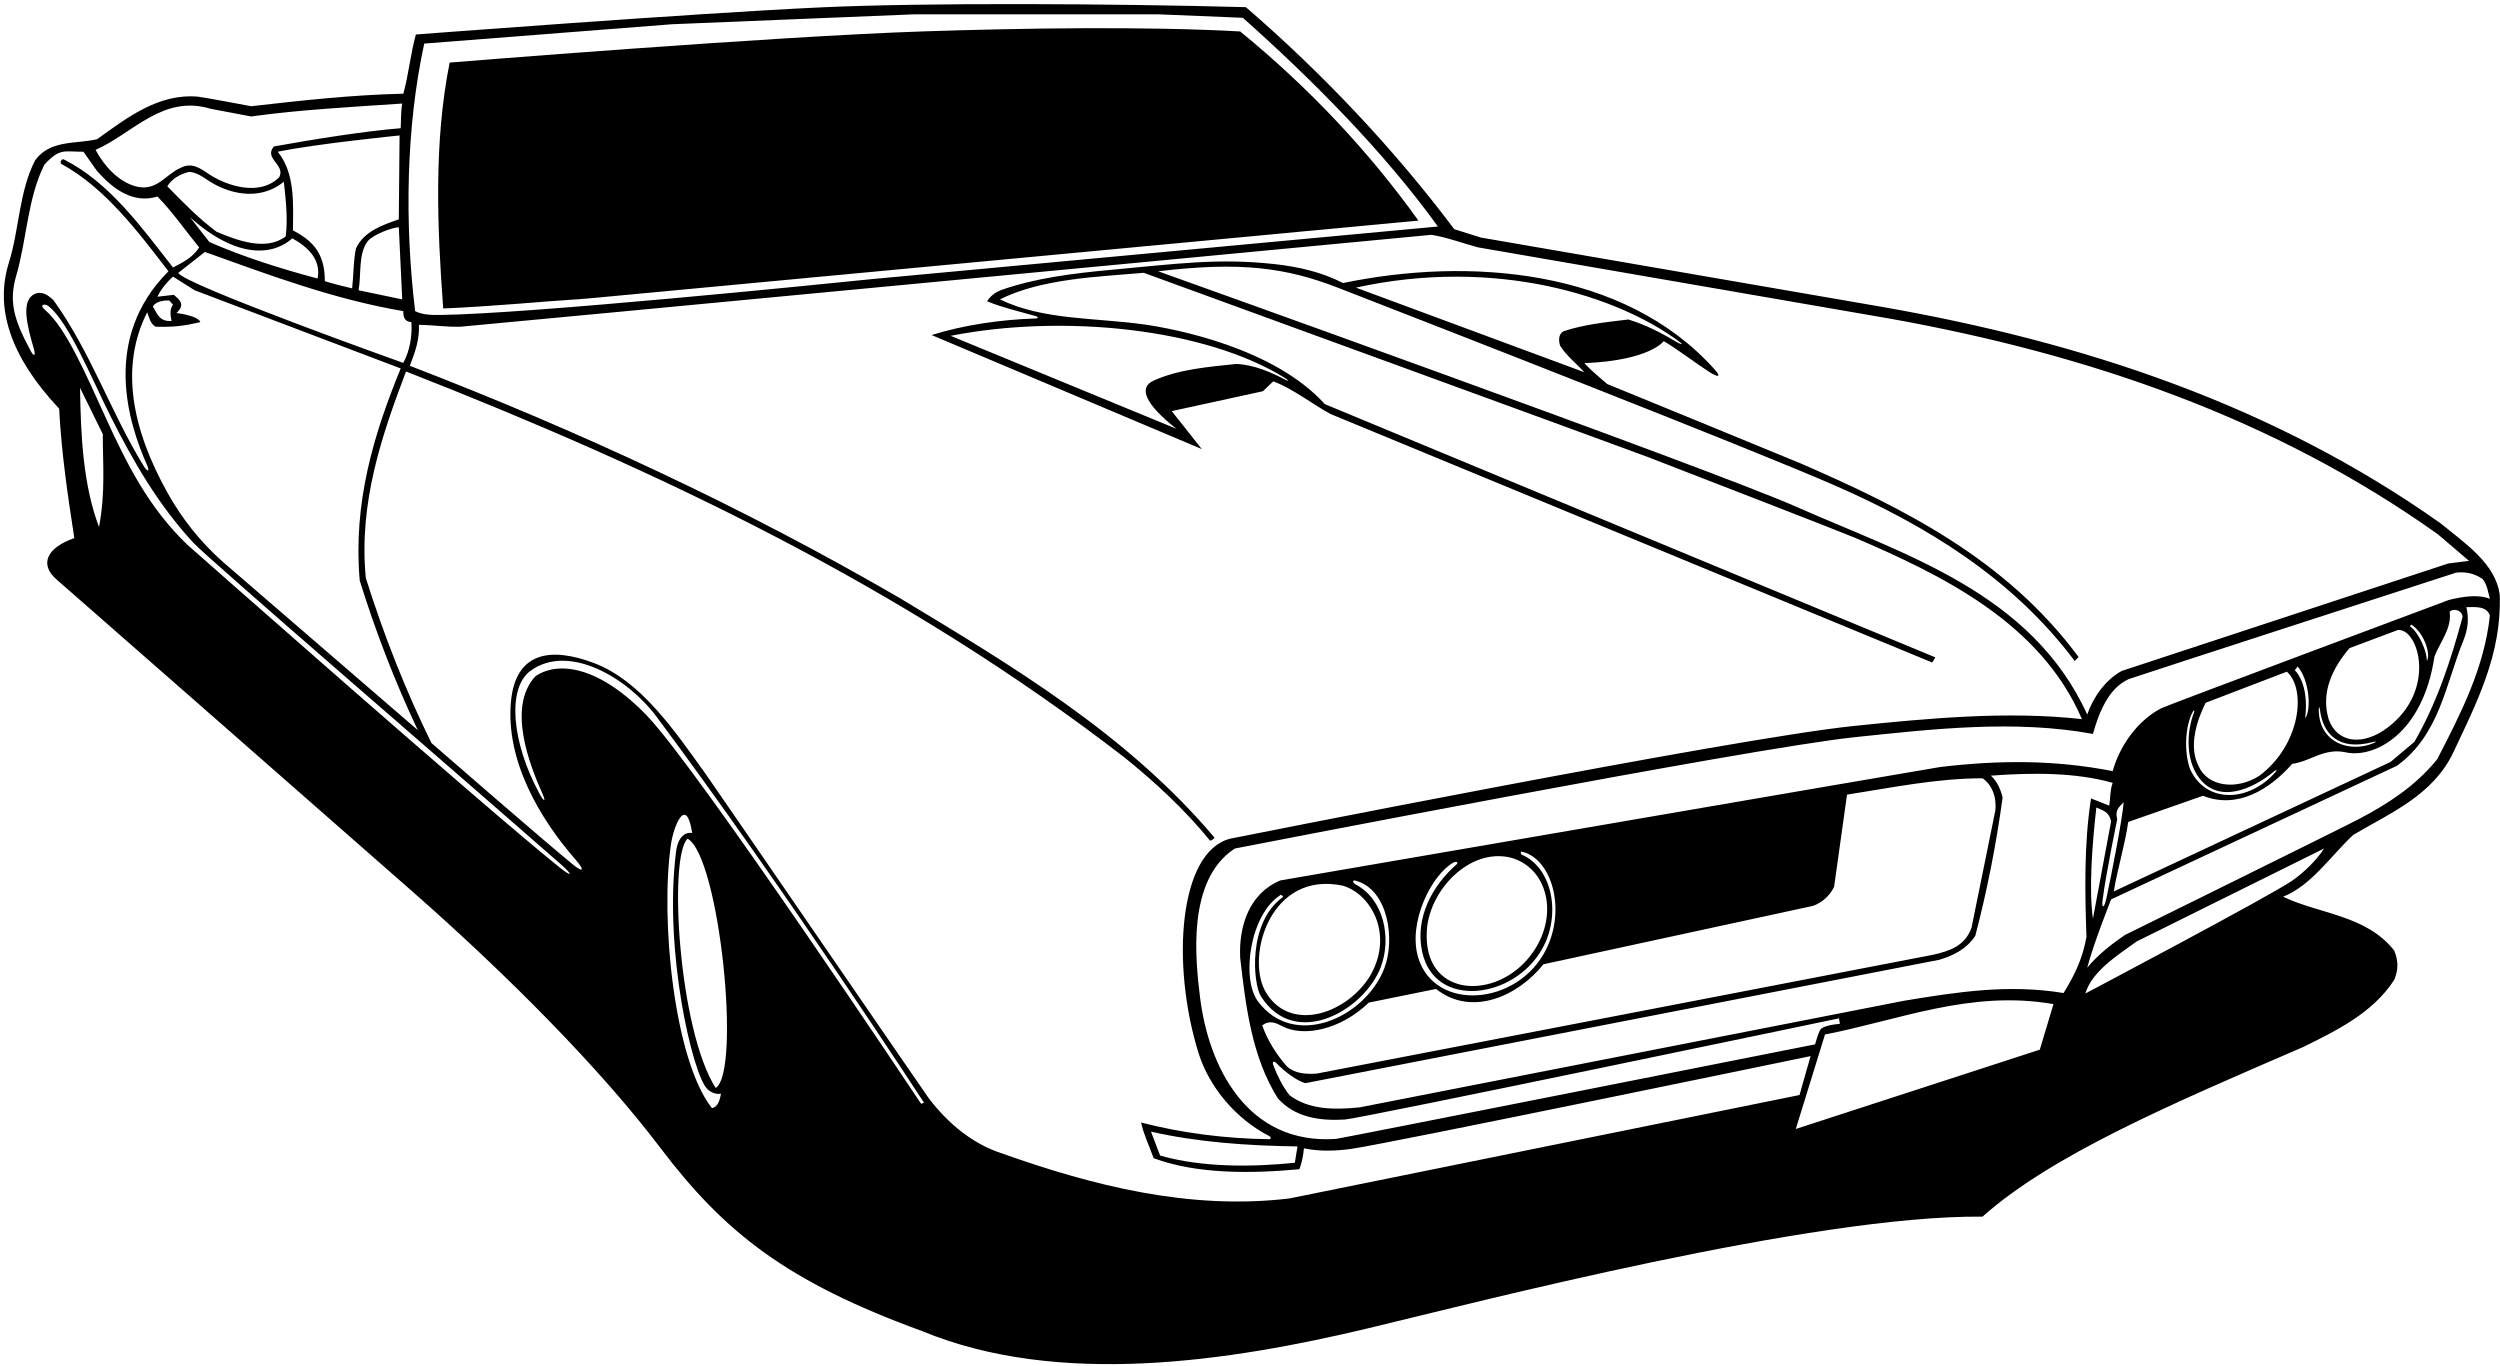 <?xml version="1.0" encoding="UTF-8"?>
<svg xmlns="http://www.w3.org/2000/svg" xmlns:xlink="http://www.w3.org/1999/xlink" width="527pt" height="288pt" viewBox="0 0 527 288" version="1.1">
<g id="surface1">
<path style=" stroke:none;fill-rule:nonzero;fill:rgb(0%,0%,0%);fill-opacity:1;" d="M 526.949 125.508 C 526.23 118.867 519.43 114.391 514.469 110.309 C 479.188 85.348 439.027 72.07 396.391 64.629 L 312.148 50.07 L 306.551 48.309 C 294.07 31.668 279.027 15.668 262.629 1.508 C 234.715 0.766 195.172 0.516 172.754 1.566 C 145.711 2.836 87.668 7.27 87.668 7.27 C 86.551 11.27 86.148 15.668 85.031 19.75 C 74.309 19.988 63.512 21.188 52.949 22.391 C 52.949 22.391 42.703 20.457 41.738 20.375 C 33.422 19.66 26.848 24.762 20.469 29.348 C 15.988 30.391 10.629 29.43 7.43 33.75 C 4.008 40.305 4.082 48.32 1.875 55.367 C -1.105 64.879 2.07 75.078 12.469 86.148 C 12.949 95.508 14.309 104.629 15.668 113.43 C 9.766 115.484 8.312 119.004 11.891 122.125 C 19.133 128.441 61.758 165.832 86.742 187.758 C 107.289 205.789 126.758 225.531 139.145 241.891 C 152.742 259.84 165.789 270.176 194.469 280.629 C 223.188 292.473 259.094 287.012 288.496 279.98 C 311.164 274.559 382.297 256.098 417.91 256.469 C 432.551 243.449 457.602 232.773 485.512 220.711 C 492.469 217.27 500.148 213.59 504.711 206.547 C 505.59 204.391 505.59 202.547 504.711 200.391 C 498.789 192.867 488.949 192.711 481.27 189.027 C 487.188 186.711 491.352 180.391 496.07 175.988 C 503.91 171.348 512.871 167.668 517.188 158.551 C 522.07 148.148 527.352 137.988 526.949 125.508 Z M 89.43 9.188 L 141.672 5.109 L 192.551 3.027 L 244.391 3.027 L 261.988 3.75 C 276.469 16.629 291.75 31.988 303.109 47.75 C 303.109 47.75 184.586 58.754 183.754 58.84 C 174.027 59.836 111.543 66.16 92.938 66.391 C 91.051 66.414 89.07 66.398 87.512 65.59 C 85.27 47.027 85.59 26.867 89.43 9.188 Z M 86.711 67.91 C 86.949 70.711 86.359 74.102 85 76.5 C 85 76.5 38.332 59.836 37.59 57.508 L 43.191 53.109 C 56.789 57.988 70.391 63.109 85.031 65.59 C 84.949 66.789 85.332 67.836 86.711 67.91 Z M 75.832 122.391 C 79.191 133.188 83.27 143.75 88.07 153.91 C 88.07 153.91 48.012 119.348 47.113 118.559 C 42.164 114.195 38.293 109.227 35.297 103.855 C 27.805 90.43 25.223 77.273 31.031 65.828 C 31.43 66.867 31.668 68.23 32.789 68.867 C 36.668 69 39 68.664 42.23 67.91 C 41.988 67.027 39.832 66.336 37.191 65.988 C 39.168 64.164 37.832 63.164 36.629 62.148 L 33.191 62.551 C 33.75 61.27 35.031 59.59 36.469 58.309 L 41.031 61.188 L 84.469 77.668 C 78.789 91.508 74.391 105.988 75.832 122.391 Z M 36.168 67.664 C 33.5 67.836 33.109 65.988 32.23 64.629 C 32.871 63.43 34.668 63.324 35.668 63.336 L 36.469 64.23 C 35.832 65.027 35.832 66.164 36.168 67.664 Z M 84.07 46.23 C 80.711 47.43 76.711 48.711 75.031 52.391 C 74.469 55.027 74.551 57.988 74.23 60.789 C 72.438 60.375 70.438 59.875 68.469 59.27 C 68.539 52.883 65.332 50.5 61.75 48.551 C 61.832 42.551 62.148 36.469 58.551 31.988 C 66.629 30.309 84.23 28.551 84.23 28.551 Z M 84.789 63.109 L 75.59 61.188 C 76.188 57.848 75.492 53.527 77.492 50.883 C 78.551 49.48 82.746 47.91 84.07 47.91 Z M 60.23 49.828 C 56.07 53.027 49.91 50.629 45.668 48.867 C 41.988 46.148 38.629 42.711 35.27 39.27 C 36.23 37.668 38.07 36.629 39.91 36.23 C 41.551 36.352 42.82 37.348 44.141 38.203 C 47.645 40.48 54.352 42.762 59.832 38.309 C 60.23 42.07 60.711 45.988 60.23 49.828 Z M 61.59 50.23 C 65.023 52.078 67.723 54.836 66.949 58.711 C 59.109 56.629 51.332 54.164 44.148 51.027 L 40.07 45.828 C 54.168 58.336 61.59 50.23 61.59 50.23 Z M 44.469 22.949 L 52.949 24.551 C 63.348 23.109 74.148 22.551 84.789 21.828 C 84.5 23.336 84.551 25.27 84.469 27.027 C 76.668 27.664 66.332 29.336 57.75 30.867 C 55.512 33.43 60.23 34.711 58.871 37.348 C 54.715 41.504 47.758 39.125 44.23 36.824 C 42.32 35.578 40.5 34.059 37.988 35.43 C 34.871 36.789 33 40.5 28.551 39.27 C 24.965 38.277 21.91 34.949 20.148 31.59 C 27.988 28.148 34.309 19.828 44.469 22.949 Z M 7.133 73.512 C 7.555 74.949 7.188 75.309 6.488 74.008 C 2.875 67.285 1.828 63.57 3.441 58.031 C 5.668 50.387 5.793 41.824 9.352 34.711 C 12.648 31.164 13.445 31.988 17.59 31.988 L 20.469 36.07 C 23.75 39.75 27.988 43.027 33.191 41.43 C 36.148 44.391 39.031 48.551 41.988 52.148 C 40.629 54.309 38.469 55.348 36.469 56.391 C 29.902 47.984 23.039 38.418 13.449 33.602 C 12.996 33.371 12.535 34.344 12.961 34.574 C 22.16 39.574 29.164 48.93 35.512 57.188 C 21.352 71.348 27.102 89.262 30.957 97.945 C 31.656 99.527 31.125 99.605 30.18 98.055 C 23.258 86.719 19.152 74.25 11.27 63.27 C 10.148 62.23 8.871 61.27 7.27 61.988 C 4.391 63.383 5.668 68.52 7.133 73.512 Z M 20.871 111.109 C 17.512 102.148 17.031 91.988 16.871 81.75 L 21.668 91.508 C 21.668 98.148 22.25 103.75 20.871 111.109 Z M 117.871 182.781 C 102.031 170.086 39.5 114.836 39.5 114.836 C 31.367 107.078 26.707 97.723 22.367 88.238 C 18.066 78.828 13.988 69.203 9.5 65.336 C 8.117 64.141 9.477 63.941 10.254 64.555 C 14.52 67.926 19.445 80.086 23.344 87.828 C 28.059 97.191 33.277 106.305 40.758 114.414 C 43.766 117.676 94.91 161.754 118.273 182.234 C 120.711 184.367 120.805 185.133 117.871 182.781 Z M 150.07 233.59 C 142.07 223.426 139.145 193.672 141.441 177.965 C 142.012 174.062 144.676 167.527 145.91 175.59 C 144.457 175.355 142.906 176.355 142.496 179.645 C 139.891 200.613 146.047 226.422 149.02 229.48 C 150.434 230.938 151.988 230.547 151.988 230.547 C 151.75 231.75 151.43 233.348 150.07 233.59 Z M 150.871 229.348 C 143.074 217.207 140.852 180.547 144.949 176.789 C 151.664 180.625 156.289 225.863 150.871 229.348 Z M 194.164 232.668 C 194.164 232.668 147.398 162.43 136.5 151 C 126.531 140.547 117.793 139.191 112.871 142.551 C 106.84 149.035 111.664 161.277 114.293 167.184 C 115.246 169.332 114.551 168.824 113.828 167.504 C 107.73 156.367 106.934 145.031 111.789 141.441 C 119.84 135.492 132.281 142.887 138.336 151 C 165.746 187.742 194.789 232.469 194.789 232.469 Z M 271.828 252.629 C 250.711 255.188 230.07 249.828 211.352 243.188 C 205.129 241.207 199.906 236.918 195.797 231.531 C 195.254 230.82 150.234 165.211 148.633 162.98 C 142.172 153.988 135.066 143.508 125.23 139.777 C 116.004 136.277 108.703 137.492 107.719 147.82 C 106.531 160.262 113.73 172.543 121.461 181.367 C 123.273 183.441 122.938 184.016 120.852 182.309 C 114.227 176.891 90.949 156.629 90.949 156.629 C 85.43 145.43 80.871 133.75 77.109 121.828 C 75.59 105.988 80.469 91.828 85.59 78.309 C 138.711 99.109 190.309 123.59 237.031 159.668 C 243.32 164.719 249.766 170.672 255.039 177.164 C 255.199 177.359 256.141 176.715 255.977 176.52 C 237.473 154.609 212.902 140.102 189.672 126.07 C 156.469 106.789 121.91 90.789 86.391 77.109 C 87.43 74.391 88.469 71.668 88.309 68.469 C 91.664 68.531 93.969 68.945 97.004 68.879 C 97.801 68.859 301.75 49.5 301.75 49.5 C 304.551 49.898 308.871 51.43 311.59 52.148 C 311.59 52.148 397.309 66.973 398.527 67.191 C 440.133 74.684 479.398 88.066 513.91 112.629 L 520.469 118.23 L 516.07 118.789 L 447.27 141.43 C 443.75 143.348 441.188 147.109 439.988 150.629 C 428.289 124.902 401.352 116.891 378.809 106.891 C 360.621 98.82 244.148 57.188 244.148 57.188 C 261.48 55.121 271.043 56.379 282.098 60.676 C 301.254 68.121 369.047 94.543 387.086 102.469 C 405.633 110.617 424.117 121.652 437.352 139.348 L 438.164 138.5 C 422.941 117.902 401.176 107.098 379.727 97.746 C 378.184 97.074 338.789 80.949 338.789 80.949 C 337.188 79.508 335.512 78.23 333.988 76.551 C 347.836 76 350.711 71.91 350.711 71.91 C 353.141 73.289 357.605 76.664 360.254 78.367 C 362.164 79.602 362.953 79.566 361.445 77.883 C 342.328 56.508 309.344 54.188 283.109 59.668 C 278.672 57.371 273.699 56.211 268.504 55.652 C 256.645 54.379 247.941 55.621 234.156 56.887 C 226.406 57.598 218.148 58.617 211.039 61.148 C 208.992 61.879 208.07 63.508 208.07 63.508 C 211.246 64.82 214.844 65.656 218.344 66.633 C 218.895 66.785 218.895 67.121 218.336 67.137 C 211.234 67.34 203.215 68.477 196.391 70.629 L 253.336 94.664 L 247 86.664 L 266.23 82.469 L 268.391 80.391 C 272.391 81.828 276.629 85.188 280.469 87.27 L 407.309 139.656 L 407.969 138.574 L 279.27 85.188 C 268.523 73.309 247.789 69.332 241.184 68.395 C 230.926 66.945 219.824 67.527 210.789 63.109 C 219.664 58.664 231.836 58.336 241.109 57.508 C 241.109 57.508 344.066 95.062 347.48 96.383 C 359.758 101.137 388.281 112.188 390.973 113.34 C 409.34 121.215 430.145 131.258 438.871 151.59 C 423.082 149.836 406.426 151.422 390.672 153.047 C 364.848 155.719 259.352 176.789 259.352 176.789 C 248.5 179.5 246.809 203.172 252.645 221.957 C 254.926 229.289 260.637 235.918 267.52 239.465 C 267.992 239.707 267.984 240.145 267.504 240.141 C 258.234 240.027 249.066 238.832 240.551 236.629 C 241.031 239.027 242.309 241.668 243.191 244.148 C 252.23 247.508 263.672 247.43 273.91 246.469 C 274.469 245.027 274.711 243.59 274.871 242.07 C 278.242 242.773 281.715 242.629 284.977 242.164 C 292.91 241.027 381.672 222.629 381.672 222.629 L 379.336 230.832 Z M 328.871 72.867 C 330.148 74.949 332.309 76.629 333.988 78.469 L 285.828 60.629 C 315.379 54.16 341.059 62.383 353.984 72.02 C 355.152 72.887 354.223 72.562 353.391 72.07 C 350.148 70.145 347 68.5 343.27 67.348 C 338.551 67.91 333.91 68.391 329.59 69.828 C 328.469 70.469 328.551 71.828 328.871 72.867 Z M 247.988 90.391 L 200.391 70.789 C 224.145 66.145 253.965 69.172 270.879 79.691 C 271.738 80.227 271.723 80.453 270.898 80.023 C 267.742 78.371 264.453 76.961 260.711 76.711 C 254.629 77.348 248.5 77.836 243.191 80.23 C 239.957 81.688 241.309 85.109 247.988 90.391 Z M 273.512 241.668 L 272.949 245.109 C 263.59 246.07 253.191 246.07 244.551 243.59 L 242.629 238.547 C 252.469 240.789 262.871 241.508 273.512 241.668 Z M 429.988 221.27 L 378.551 237.988 L 384.711 218.07 C 400.391 215.027 415.43 208.629 432.871 211.668 Z M 401.43 210.949 L 286.629 233.43 C 281.164 234 275.828 233.91 271.828 230.867 C 270.344 228.965 269.297 226.84 268.434 224.594 C 268.133 223.816 268.473 223.488 269.145 224.184 C 270.883 225.98 273.438 227.871 275.164 228.332 L 408.871 202.309 C 411.75 201.43 414.551 200.07 416.391 197.27 C 418.871 187.828 420.789 178.066 422.148 168.148 C 421.75 166.391 420.949 164.629 419.672 163.508 C 428.23 162.867 437.512 162.789 445.352 165.027 C 444.789 166.551 444.871 168.23 444.629 169.828 L 440.789 168.309 C 439.27 178.066 439.512 188.469 439.828 197.508 C 439 202 437.512 205.25 435 209.332 C 423.48 207.414 412.551 209.109 401.43 210.949 Z M 270.418 189.117 C 262.938 194.496 264.152 207.426 265.801 210.02 C 273.02 221.387 287.668 212.945 291.09 203.805 C 293.355 197.742 291.742 189.609 285.809 186.465 C 285.066 186.07 285.02 185.441 285.793 185.652 C 292.645 187.512 294.148 198.055 291.82 204.098 C 287.73 214.703 272.645 221.27 265.133 211.023 C 261.613 206.223 263.492 192.727 269.938 188.668 C 270.121 188.551 270.578 189.004 270.418 189.117 Z M 283.109 186.711 C 289.18 188.531 294.02 197.363 288.551 206.148 C 283.273 214.129 271.465 217.648 266.629 208.789 C 262.699 201.309 267.883 183.465 283.109 186.711 Z M 270.328 216.34 C 274.758 218.652 282.539 217.137 288.551 211.348 L 302.711 208.469 C 310.242 214.422 320 210 325.352 203.27 L 382.23 190.949 C 384.148 190.227 385.75 188.789 386.629 186.949 L 389.352 167.508 C 398.711 166.066 408.148 164.066 417.91 164.066 C 417.91 164.066 421.039 165.828 420.629 170.789 L 415.59 195.59 C 414.199 199.387 411.094 200.457 407.449 201.273 C 406.484 201.488 277.59 226.309 277.59 226.309 C 275.188 226.469 272.949 226.309 271.27 224.789 C 268.949 222.148 267.191 219.27 266.07 216.148 C 267.645 214.969 268.98 215.633 270.328 216.34 Z M 307.055 182.207 C 302.125 186.488 298.133 193.406 299.828 200.789 C 302.52 212.77 319.191 210.629 325.129 199.961 C 329.148 192.734 327.195 182.93 320.824 180.184 C 320.527 180.055 320.477 179.457 320.789 179.527 C 327.031 180.922 330.238 191.566 325.891 200.195 C 319.91 212.07 302.551 213.316 299 202 C 296.664 194.562 301.734 184.445 306.371 181.824 C 307.035 181.449 307.469 181.848 307.055 182.207 Z M 318.469 180.789 C 326.723 183.062 329 194.168 321.91 202.309 C 314.395 210.938 299.938 209.953 300.773 196.164 C 301.285 187.723 309.711 178.676 318.469 180.789 Z M 447.672 169.109 C 447.375 172.742 445.211 183.844 444 189.5 C 443.59 191.41 442.98 191.648 443.223 189.754 C 443.941 184.07 446.309 172.711 446.309 172.711 C 445.836 170.836 446.551 170.23 447.672 169.109 Z M 483.75 141.27 L 484.336 140.5 C 486.734 143.141 487.336 149.586 485.91 151.43 C 486.309 148.629 486.23 143.91 483.75 141.27 Z M 476.309 163.508 C 471.438 166.652 465.324 165.84 463.43 161.43 C 461.352 157.348 463.027 151.988 464.949 148.148 L 482.07 141.59 C 486.215 145.254 484.992 156.969 476.309 163.508 Z M 462.5 150.164 C 460.879 154.395 460.746 160.238 463.586 164 C 467.664 169.414 474.723 166.516 479.461 162.535 C 479.875 162.191 480.031 162.348 479.711 162.719 C 474.176 169.09 465.074 169.523 461.672 162.148 C 460.34 158.438 460.633 152.941 462.254 150.027 C 462.484 149.609 462.664 149.742 462.5 150.164 Z M 464.391 167.75 C 471.59 170.629 478.391 166.469 483.188 161.027 C 487.074 160.504 489.938 157.59 494.516 158.598 C 500.355 159.879 510.723 154.855 513.188 138.391 C 514.391 135.27 516.871 132.469 516.391 128.949 C 517.352 128.07 519.109 128.789 519.109 130.07 C 516.629 139.27 513.672 148.23 508.949 156.391 L 503.91 160.629 L 445.59 187.91 C 446.309 183.348 447.91 178.309 448.629 173.27 Z M 503.352 153.348 C 498.121 157.328 492.633 156.66 490.871 151.59 C 489.188 145.828 491.75 140.789 495.27 136.629 L 505.512 132.789 C 509.91 132.578 513.664 145.5 503.352 153.348 Z M 507.988 131.988 L 508.312 131.668 C 510.871 133.27 512.5 137.75 511.59 139.348 C 511.586 137.414 510.07 133.508 507.988 131.988 Z M 500.113 156.445 C 501.246 156.152 500.859 156.434 500.258 156.684 C 495.379 158.723 488.84 156.629 488.789 149.586 C 488.785 148.984 488.957 148.945 489.027 149.516 C 489.656 154.773 493.012 158.297 500.113 156.445 Z M 441.188 193.668 C 440.309 187.43 441.027 178.066 441.91 170.23 C 443.27 170.867 444.5 171 445.027 173.109 Z M 483.164 185.664 C 478.516 188.887 439.59 209.43 439.59 209.43 C 441.027 204.711 446.309 201.43 450.391 198.469 L 489.91 178.867 C 488.453 181.176 485.828 183.824 483.164 185.664 Z M 513.75 160.066 C 509.105 165.773 503.344 169.441 497.371 172.594 C 493.883 174.438 447.91 197.109 447.91 197.109 C 445.109 199.027 442.23 201.27 439.988 203.988 C 441.336 198.832 445.027 189.59 445.027 189.59 L 505.27 161.43 C 514.25 154.918 515.531 144.277 519.262 135.07 C 520.266 132.59 520.48 130.418 519.91 127.988 C 521.75 127.988 524.148 127.668 524.871 129.75 C 523.672 140.867 518.711 150.469 513.75 160.066 Z M 516.23 126.469 C 516.23 126.469 456.656 148.734 455.566 149.309 C 450.473 151.977 446.801 157.344 445.352 162.551 C 433.051 160.148 421.34 160.219 408.984 161.688 C 408.156 161.785 269.91 185.59 269.91 185.59 C 263.352 188.309 261.109 195.188 261.43 201.91 C 262.629 212.391 263.91 222.789 269.352 231.508 C 272.969 235.574 278.215 236.32 283.512 235.996 C 286.762 235.797 387.664 214.668 387.664 214.668 L 387.836 215.832 C 387.836 215.832 385.148 215.984 383.969 216.785 C 383.387 217.176 382.629 220.148 382.629 220.148 C 382.629 220.148 282.57 240.008 281.66 240.074 C 262.879 241.414 254.695 224.793 252.941 210.008 C 252.074 202.707 250.012 185.531 260.309 178.867 C 260.309 178.867 368.695 157.73 390.988 155.398 C 407.422 153.684 424.703 151.672 441.188 154.711 C 442.379 150.508 444.367 145.086 448.758 143.148 C 449.383 142.875 517.75 120.711 517.75 120.711 C 519.91 120.469 521.75 120.949 523.352 122.07 C 524.309 123.27 524.469 124.789 524.871 126.23 C 522.23 125.188 518.871 125.828 516.23 126.469 "/>
<path style=" stroke:none;fill-rule:nonzero;fill:rgb(0%,0%,0%);fill-opacity:1;" d="M 123.59 62.949 L 299 46.5 C 288.52 31.859 275.828 18.391 261.43 6.629 C 241.359 5.512 215.246 5.941 194.988 6.605 C 162.762 7.66 94.789 13.188 94.789 13.188 C 91.43 29.988 92.152 47.75 93.43 65.027 C 103.191 64.629 113.75 63.59 123.59 62.949 "/>
</g>
</svg>
